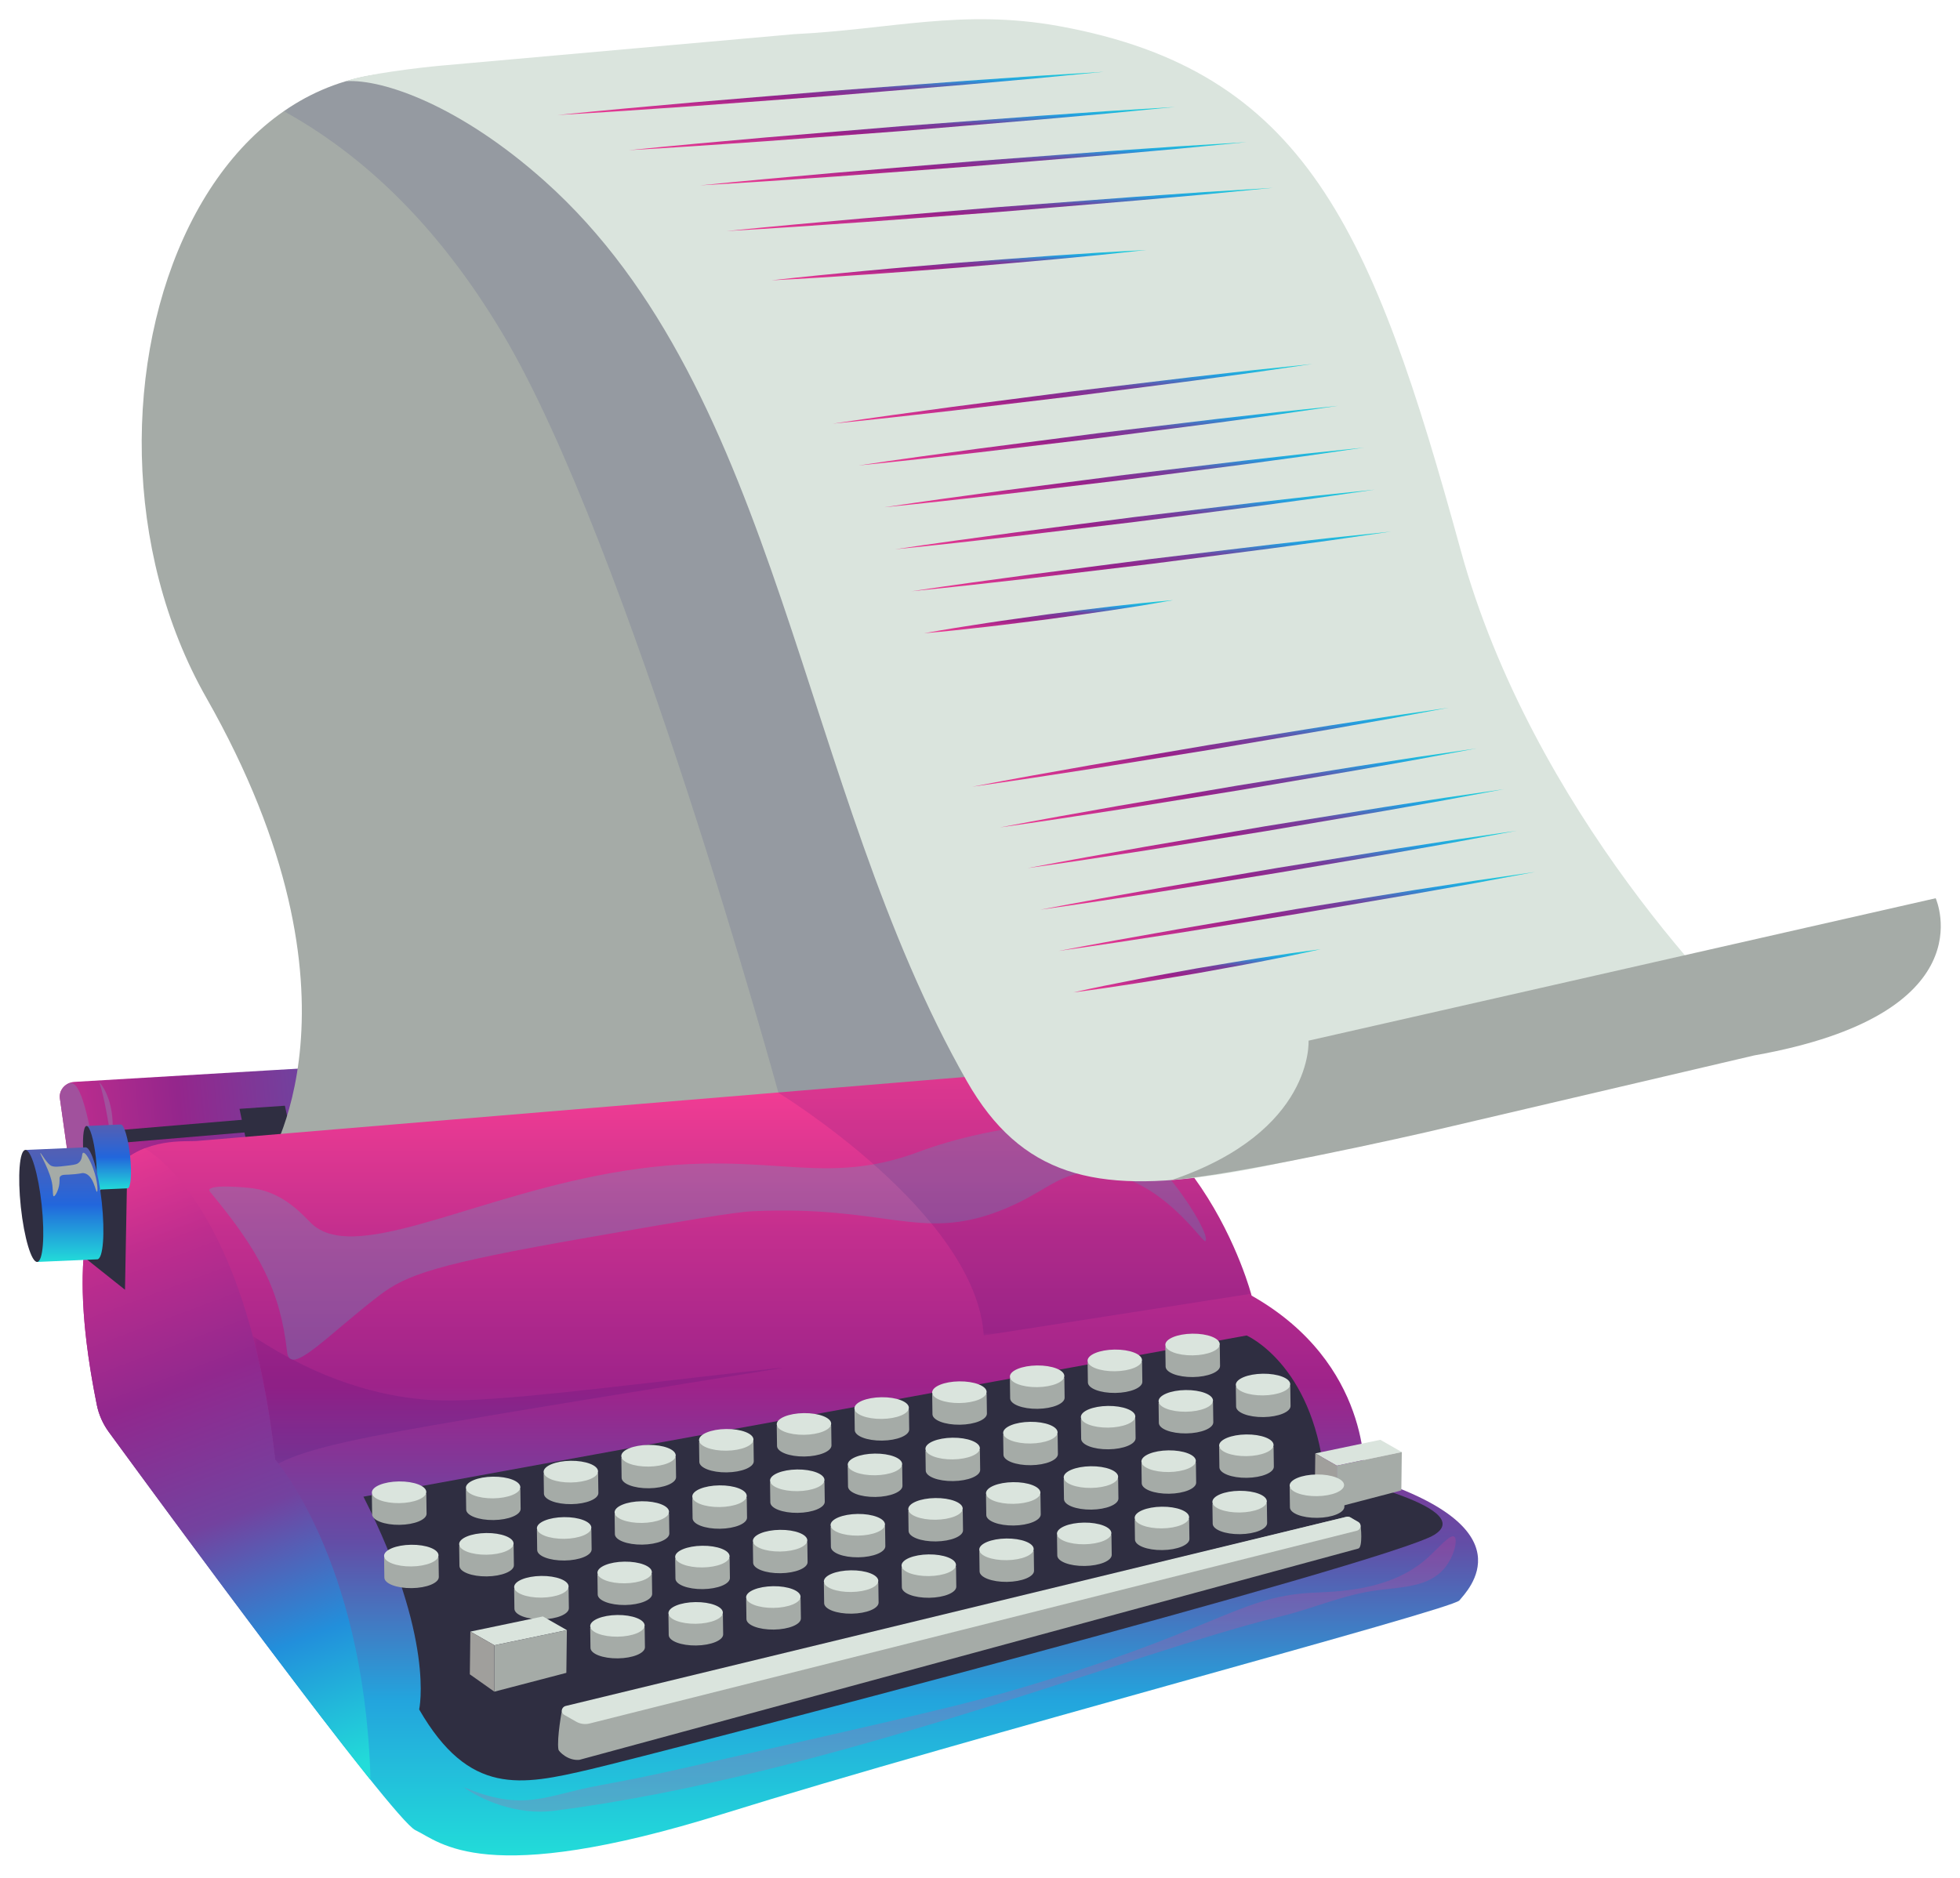 <svg width="408" height="391" viewBox="0 0 408 391" fill="none" xmlns="http://www.w3.org/2000/svg">
<g filter="url(#filter0_d_26_426)">
<path d="M295.25 214.037C295.25 214.037 302.53 200.441 297.523 194.063C292.515 187.687 288.866 182.54 288.866 182.54C288.866 182.54 269.13 199.53 295.25 214.037Z" fill="#675421"/>
<path d="M296.651 220.632C295.647 217.111 294.857 213.577 293.99 210.061C293.576 208.298 293.132 206.545 292.666 204.799C292.18 203.056 291.725 201.305 291.062 199.594C292.108 201.137 292.851 202.849 293.478 204.573C294.117 206.299 294.612 208.063 295.047 209.836C295.889 213.388 296.491 216.988 296.651 220.632Z" fill="#1F1F1F"/>
<path d="M298.34 195.392C292.316 192.133 288.568 188.638 286.395 185.161C287.744 183.502 288.861 182.54 288.861 182.54C288.861 182.54 292.509 187.686 297.517 194.062C297.842 194.477 298.113 194.923 298.34 195.392Z" fill="#1F1F1F"/>
<path d="M300.812 195.715C300.812 195.715 310.74 180.01 305.456 171.93C300.173 163.85 296.371 157.364 296.371 157.364C296.371 157.364 271.409 176.089 300.812 195.715Z" fill="#675421"/>
<path d="M323.353 188.307C323.353 188.307 305.898 196.439 304.571 206.406C303.244 216.374 301.855 224.13 301.855 224.13C301.855 224.13 332.336 221.739 323.353 188.307Z" fill="#675421"/>
<path d="M14.68 240.382L12.463 224.671C12.251 222.928 13.641 221.374 15.511 221.262L185.229 211.214L206.336 218.904L14.68 240.382Z" fill="url(#paint0_linear_26_426)"/>
<path d="M190.962 218.663L24.191 232.698" stroke="#2F2E41" stroke-width="2.667" stroke-miterlimit="10"/>
<path d="M14.396 221.533C13.127 222.06 12.296 223.303 12.463 224.674L14.535 239.366L20.281 238.676C18.434 229.28 16.96 220.797 14.396 221.533Z" fill="#A1519D"/>
<path d="M49.855 226.875L51.238 233.459L60.687 232.596L59.304 226.227L49.855 226.875Z" fill="#2F2E41"/>
<path d="M42.952 141.29C78.782 204.344 55.243 238.719 55.243 238.719L202.427 222.447C202.427 222.447 215.933 192.954 183.361 148.205C150.789 103.457 159.214 66.153 151.614 46.83C149.962 42.631 116.026 19.952 116.026 19.952C44.222 -19.133 7.999 79.778 42.952 141.29Z" fill="#A5ABA7"/>
<path d="M20.151 288.511C20.559 290.54 21.413 292.476 22.659 294.18C32.853 308.127 81.806 374.886 86.471 377.07C91.683 379.512 100.543 389.274 150.574 373.653C200.605 358.032 302.232 331.183 303.794 329.23C305.359 327.278 318.908 314.097 283.99 303.359C283.99 303.359 285.554 279.927 260.538 265.769C260.538 265.769 249.073 221.346 211.029 219.394C211.029 219.394 46.342 233.063 41.131 233.551C36.008 234.031 8.224 229.322 20.151 288.511Z" fill="url(#paint1_linear_26_426)"/>
<mask id="mask0_26_426" style="mask-type:luminance" maskUnits="userSpaceOnUse" x="52" y="274" width="111" height="27">
<path d="M52.613 274.175H162.957V300.743H52.613V274.175Z" fill="white"/>
</mask>
<g mask="url(#mask0_26_426)">
<g opacity="0.1">
<path d="M162.957 280.779C162.945 280.695 149.018 282.322 146.54 282.61C113.98 286.394 97.699 288.287 87.91 287.369C79.444 286.575 67.096 283.791 52.613 274.175C54.532 281.426 56.167 289.929 57.292 299.94C57.292 299.94 57.534 300.214 57.947 300.743C64.305 297.338 77.078 294.953 98.072 291.396C130.039 285.98 162.975 280.909 162.957 280.779Z" fill="#000467"/>
</g>
</g>
<path d="M75.656 307.627L259.495 274.066C259.495 274.066 273.045 279.925 275.651 302.868C275.651 302.868 307.963 309.702 298.582 315.561C289.202 321.419 136.612 361.178 122.951 364.377C108.359 367.793 97.675 369.99 87.252 351.929C87.252 351.929 90.639 337.161 75.656 307.627Z" fill="#2F2E41"/>
<path d="M96.984 306.158L97.042 310.308C97.059 311.555 99.61 312.535 102.74 312.496C105.87 312.459 108.393 311.417 108.376 310.171L108.318 306.021L96.984 306.158Z" fill="#A5ABA7"/>
<path d="M108.315 305.652C108.332 306.899 105.809 307.94 102.679 307.977C99.549 308.016 96.998 307.036 96.981 305.789C96.963 304.542 99.487 303.501 102.617 303.463C105.747 303.425 108.297 304.405 108.315 305.652Z" fill="#DAE4DD"/>
<path d="M113.168 302.847L113.226 306.996C113.242 308.243 115.793 309.224 118.924 309.185C122.054 309.147 124.577 308.106 124.56 306.859L124.502 302.71L113.168 302.847Z" fill="#A5ABA7"/>
<path d="M124.49 302.348C124.508 303.595 121.985 304.636 118.854 304.674C115.724 304.711 113.174 303.731 113.156 302.485C113.139 301.237 115.662 300.197 118.791 300.159C121.922 300.121 124.473 301.1 124.49 302.348Z" fill="#DAE4DD"/>
<path d="M129.34 299.54L129.396 303.689C129.414 304.936 131.965 305.916 135.095 305.877C138.226 305.84 140.748 304.798 140.731 303.551L140.674 299.402L129.34 299.54Z" fill="#A5ABA7"/>
<path d="M140.662 299.04C140.68 300.287 138.156 301.328 135.026 301.366C131.897 301.403 129.346 300.423 129.328 299.177C129.311 297.93 131.834 296.889 134.964 296.851C138.095 296.814 140.645 297.792 140.662 299.04Z" fill="#DAE4DD"/>
<path d="M145.516 296.233L145.573 300.381C145.591 301.629 148.141 302.609 151.271 302.57C154.401 302.532 156.925 301.492 156.907 300.244L156.85 296.095L145.516 296.233Z" fill="#A5ABA7"/>
<path d="M156.846 295.729C156.863 296.977 154.34 298.017 151.21 298.055C148.08 298.092 145.529 297.113 145.512 295.866C145.494 294.619 148.018 293.578 151.148 293.54C154.277 293.503 156.829 294.482 156.846 295.729Z" fill="#DAE4DD"/>
<path d="M161.691 292.928L161.749 297.077C161.765 298.324 164.317 299.304 167.447 299.265C170.577 299.227 173.1 298.186 173.083 296.939L173.026 292.79L161.691 292.928Z" fill="#A5ABA7"/>
<path d="M173.022 292.421C173.039 293.669 170.516 294.709 167.386 294.747C164.255 294.786 161.705 293.805 161.688 292.558C161.67 291.311 164.193 290.27 167.323 290.232C170.453 290.195 173.004 291.174 173.022 292.421Z" fill="#DAE4DD"/>
<path d="M177.871 289.616L177.929 293.766C177.946 295.013 180.496 295.993 183.627 295.954C186.757 295.917 189.28 294.875 189.263 293.629L189.205 289.479L177.871 289.616Z" fill="#A5ABA7"/>
<path d="M189.194 289.113C189.211 290.36 186.688 291.402 183.557 291.439C180.428 291.477 177.877 290.497 177.859 289.251C177.842 288.003 180.365 286.963 183.496 286.925C186.626 286.886 189.176 287.866 189.194 289.113Z" fill="#DAE4DD"/>
<path d="M194.047 286.308L194.104 290.458C194.121 291.705 196.672 292.685 199.802 292.646C202.933 292.609 205.456 291.567 205.439 290.32L205.381 286.171L194.047 286.308Z" fill="#A5ABA7"/>
<path d="M205.377 285.809C205.395 287.056 202.871 288.098 199.741 288.135C196.611 288.173 194.06 287.192 194.043 285.947C194.026 284.7 196.549 283.658 199.679 283.621C202.808 283.583 205.36 284.561 205.377 285.809Z" fill="#DAE4DD"/>
<path d="M210.223 283L210.28 287.149C210.298 288.397 212.849 289.376 215.979 289.337C219.108 289.3 221.632 288.259 221.614 287.011L221.557 282.863L210.223 283Z" fill="#A5ABA7"/>
<path d="M221.556 282.498C221.573 283.745 219.05 284.786 215.921 284.824C212.791 284.861 210.239 283.882 210.223 282.635C210.204 281.388 212.728 280.347 215.858 280.309C218.988 280.272 221.538 281.251 221.556 282.498Z" fill="#DAE4DD"/>
<path d="M226.402 279.691L226.46 283.841C226.476 285.087 229.028 286.068 232.158 286.029C235.288 285.991 237.811 284.95 237.794 283.702L237.736 279.554L226.402 279.691Z" fill="#A5ABA7"/>
<path d="M237.725 279.19C237.742 280.438 235.218 281.478 232.09 281.516C228.96 281.555 226.408 280.574 226.391 279.327C226.373 278.081 228.897 277.039 232.027 277.002C235.157 276.964 237.707 277.943 237.725 279.19Z" fill="#DAE4DD"/>
<path d="M242.578 276.386L242.636 280.535C242.652 281.782 245.203 282.762 248.334 282.724C251.464 282.686 253.987 281.644 253.97 280.398L253.912 276.248L242.578 276.386Z" fill="#A5ABA7"/>
<path d="M253.912 275.881C253.93 277.127 251.405 278.169 248.276 278.206C245.147 278.244 242.595 277.264 242.578 276.018C242.561 274.77 245.084 273.73 248.214 273.691C251.345 273.653 253.895 274.633 253.912 275.881Z" fill="#DAE4DD"/>
<path d="M95.582 317.892L95.64 322.04C95.657 323.288 98.207 324.268 101.338 324.229C104.468 324.191 106.991 323.15 106.974 321.903L106.916 317.755L95.582 317.892Z" fill="#A5ABA7"/>
<path d="M106.912 317.388C106.93 318.635 104.406 319.676 101.276 319.714C98.146 319.751 95.596 318.771 95.578 317.525C95.561 316.278 98.084 315.237 101.214 315.199C104.343 315.162 106.895 316.14 106.912 317.388Z" fill="#DAE4DD"/>
<path d="M111.766 314.584L111.823 318.732C111.839 319.98 114.391 320.96 117.521 320.921C120.651 320.883 123.175 319.843 123.157 318.595L123.1 314.446L111.766 314.584Z" fill="#A5ABA7"/>
<path d="M123.096 314.078C123.113 315.326 120.589 316.367 117.46 316.404C114.33 316.442 111.779 315.462 111.762 314.216C111.744 312.969 114.268 311.927 117.397 311.89C120.527 311.852 123.079 312.831 123.096 314.078Z" fill="#DAE4DD"/>
<path d="M127.938 311.275L127.995 315.425C128.012 316.671 130.563 317.652 133.693 317.613C136.823 317.576 139.347 316.534 139.329 315.287L139.272 311.138L127.938 311.275Z" fill="#A5ABA7"/>
<path d="M139.268 310.771C139.285 312.019 136.762 313.059 133.632 313.098C130.501 313.136 127.951 312.155 127.934 310.909C127.916 309.662 130.44 308.621 133.57 308.583C136.7 308.545 139.25 309.524 139.268 310.771Z" fill="#DAE4DD"/>
<path d="M144.113 307.968L144.171 312.117C144.187 313.364 146.739 314.344 149.869 314.306C152.999 314.268 155.522 313.226 155.505 311.98L155.447 307.83L144.113 307.968Z" fill="#A5ABA7"/>
<path d="M155.444 307.465C155.461 308.711 152.938 309.753 149.807 309.79C146.677 309.828 144.127 308.848 144.109 307.602C144.092 306.354 146.615 305.314 149.744 305.276C152.875 305.237 155.426 306.217 155.444 307.465Z" fill="#DAE4DD"/>
<path d="M160.293 304.661L160.351 308.809C160.367 310.057 162.918 311.037 166.049 310.998C169.179 310.96 171.701 309.919 171.685 308.672L171.627 304.523L160.293 304.661Z" fill="#A5ABA7"/>
<path d="M171.627 304.155C171.645 305.402 169.12 306.443 165.991 306.481C162.861 306.519 160.31 305.538 160.293 304.292C160.276 303.045 162.799 302.004 165.928 301.966C169.058 301.929 171.61 302.908 171.627 304.155Z" fill="#DAE4DD"/>
<path d="M176.469 301.351L176.526 305.5C176.544 306.748 179.094 307.728 182.224 307.688C185.354 307.651 187.878 306.61 187.86 305.362L187.803 301.214L176.469 301.351Z" fill="#A5ABA7"/>
<path d="M187.799 300.847C187.816 302.095 185.293 303.136 182.163 303.173C179.033 303.211 176.482 302.232 176.465 300.985C176.448 299.738 178.971 298.696 182.101 298.659C185.231 298.621 187.782 299.601 187.799 300.847Z" fill="#DAE4DD"/>
<path d="M192.645 298.045L192.702 302.194C192.718 303.441 195.27 304.421 198.4 304.383C201.53 304.344 204.054 303.304 204.036 302.057L203.979 297.907L192.645 298.045Z" fill="#A5ABA7"/>
<path d="M203.975 297.541C203.992 298.789 201.468 299.829 198.339 299.868C195.209 299.905 192.658 298.925 192.641 297.678C192.623 296.431 195.147 295.39 198.276 295.352C201.406 295.314 203.957 296.294 203.975 297.541Z" fill="#DAE4DD"/>
<path d="M208.824 294.737L208.882 298.886C208.898 300.133 211.451 301.114 214.581 301.075C217.71 301.037 220.233 299.996 220.216 298.749L220.158 294.6L208.824 294.737Z" fill="#A5ABA7"/>
<path d="M220.15 294.234C220.167 295.481 217.644 296.522 214.515 296.56C211.384 296.598 208.833 295.617 208.817 294.371C208.798 293.124 211.321 292.083 214.452 292.044C217.582 292.007 220.132 292.986 220.15 294.234Z" fill="#DAE4DD"/>
<path d="M225 291.428L225.058 295.577C225.074 296.825 227.625 297.804 230.756 297.765C233.886 297.728 236.409 296.686 236.392 295.44L236.334 291.29L225 291.428Z" fill="#A5ABA7"/>
<path d="M236.33 290.925C236.348 292.171 233.823 293.213 230.695 293.25C227.565 293.288 225.014 292.308 224.996 291.062C224.979 289.815 227.502 288.774 230.632 288.736C233.762 288.698 236.313 289.677 236.33 290.925Z" fill="#DAE4DD"/>
<path d="M241.172 288.121L241.229 292.269C241.246 293.517 243.797 294.497 246.927 294.458C250.058 294.42 252.581 293.38 252.564 292.132L252.506 287.984L241.172 288.121Z" fill="#A5ABA7"/>
<path d="M252.506 287.617C252.523 288.864 249.999 289.905 246.87 289.943C243.741 289.98 241.188 289.001 241.172 287.754C241.155 286.507 243.678 285.466 246.808 285.428C249.937 285.391 252.489 286.37 252.506 287.617Z" fill="#DAE4DD"/>
<path d="M257.254 284.72L257.311 288.87C257.329 290.117 259.88 291.097 263.011 291.058C266.14 291.02 268.663 289.979 268.646 288.733L268.588 284.583L257.254 284.72Z" fill="#A5ABA7"/>
<path d="M268.583 284.216C268.602 285.464 266.077 286.505 262.948 286.543C259.818 286.581 257.266 285.601 257.25 284.354C257.232 283.107 259.755 282.066 262.885 282.028C266.015 281.99 268.566 282.97 268.583 284.216Z" fill="#DAE4DD"/>
<path d="M124.363 323.85L124.421 327.999C124.438 329.247 126.99 330.226 130.12 330.187C133.25 330.149 135.772 329.107 135.755 327.86L135.697 323.711L124.363 323.85Z" fill="#A5ABA7"/>
<path d="M135.697 323.343C135.715 324.591 133.192 325.633 130.062 325.67C126.932 325.709 124.381 324.73 124.363 323.483C124.346 322.236 126.869 321.194 129.998 321.156C133.129 321.118 135.68 322.097 135.697 323.343Z" fill="#DAE4DD"/>
<path d="M107.027 326.828L107.085 330.977C107.102 332.225 109.654 333.204 112.784 333.165C115.914 333.127 118.436 332.085 118.419 330.838L118.361 326.689L107.027 326.828Z" fill="#A5ABA7"/>
<path d="M118.362 326.322C118.379 327.57 115.856 328.611 112.727 328.649C109.596 328.687 107.045 327.708 107.027 326.461C107.01 325.214 109.533 324.173 112.662 324.134C115.793 324.097 118.344 325.075 118.362 326.322Z" fill="#DAE4DD"/>
<path d="M140.547 320.542L140.604 324.69C140.622 325.938 143.173 326.917 146.304 326.878C149.434 326.84 151.957 325.799 151.94 324.552L151.881 320.402L140.547 320.542Z" fill="#A5ABA7"/>
<path d="M151.877 320.036C151.895 321.284 149.371 322.325 146.242 322.363C143.112 322.401 140.56 321.421 140.543 320.175C140.526 318.928 143.049 317.887 146.178 317.848C149.308 317.811 151.86 318.789 151.877 320.036Z" fill="#DAE4DD"/>
<path d="M156.719 317.232L156.776 321.381C156.794 322.628 159.345 323.608 162.475 323.568C165.606 323.531 168.128 322.489 168.11 321.241L168.053 317.093L156.719 317.232Z" fill="#A5ABA7"/>
<path d="M168.053 316.723C168.07 317.971 165.547 319.012 162.418 319.05C159.288 319.088 156.736 318.108 156.719 316.862C156.701 315.615 159.225 314.574 162.354 314.535C165.484 314.497 168.036 315.476 168.053 316.723Z" fill="#DAE4DD"/>
<path d="M172.902 313.918L172.961 318.068C172.977 319.314 175.529 320.295 178.659 320.255C181.789 320.218 184.312 319.176 184.295 317.928L184.236 313.78L172.902 313.918Z" fill="#A5ABA7"/>
<path d="M184.225 313.413C184.242 314.66 181.719 315.701 178.59 315.74C175.46 315.779 172.908 314.798 172.891 313.553C172.873 312.305 175.397 311.263 178.526 311.226C181.656 311.187 184.207 312.166 184.225 313.413Z" fill="#DAE4DD"/>
<path d="M189.074 310.611L189.132 314.76C189.149 316.007 191.701 316.987 194.831 316.948C197.961 316.909 200.483 315.868 200.466 314.621L200.408 310.471L189.074 310.611Z" fill="#A5ABA7"/>
<path d="M200.401 310.104C200.418 311.351 197.895 312.392 194.764 312.431C191.635 312.468 189.084 311.489 189.066 310.243C189.049 308.995 191.572 307.954 194.702 307.916C197.832 307.877 200.383 308.856 200.401 310.104Z" fill="#DAE4DD"/>
<path d="M205.25 307.297L205.309 311.447C205.326 312.693 207.878 313.673 211.007 313.634C214.137 313.596 216.66 312.554 216.643 311.307L216.584 307.158L205.25 307.297Z" fill="#A5ABA7"/>
<path d="M216.58 306.796C216.599 308.043 214.074 309.084 210.945 309.123C207.815 309.161 205.264 308.181 205.246 306.934C205.229 305.688 207.752 304.646 210.882 304.608C214.011 304.57 216.563 305.548 216.58 306.796Z" fill="#DAE4DD"/>
<path d="M221.422 303.988L221.481 308.137C221.498 309.384 224.049 310.363 227.18 310.325C230.31 310.286 232.832 309.245 232.815 307.998L232.756 303.848L221.422 303.988Z" fill="#A5ABA7"/>
<path d="M232.755 303.484C232.773 304.73 230.249 305.772 227.12 305.809C223.99 305.848 221.438 304.869 221.422 303.622C221.404 302.375 223.927 301.334 227.057 301.295C230.187 301.257 232.738 302.236 232.755 303.484Z" fill="#DAE4DD"/>
<path d="M237.605 300.678L237.663 304.826C237.68 306.074 240.232 307.054 243.362 307.015C246.492 306.976 249.014 305.935 248.997 304.688L248.94 300.539L237.605 300.678Z" fill="#A5ABA7"/>
<path d="M248.932 300.173C248.949 301.421 246.425 302.462 243.297 302.5C240.167 302.539 237.614 301.559 237.598 300.312C237.58 299.065 240.103 298.024 243.233 297.985C246.363 297.948 248.913 298.926 248.932 300.173Z" fill="#DAE4DD"/>
<path d="M253.777 297.366L253.836 301.514C253.852 302.762 256.404 303.742 259.534 303.702C262.664 303.664 265.187 302.623 265.169 301.375L265.111 297.227L253.777 297.366Z" fill="#A5ABA7"/>
<path d="M265.112 296.862C265.129 298.11 262.606 299.151 259.477 299.189C256.346 299.227 253.795 298.247 253.777 297.001C253.76 295.754 256.283 294.713 259.412 294.674C262.543 294.636 265.094 295.615 265.112 296.862Z" fill="#DAE4DD"/>
<path d="M282.756 318.429L120.61 362.425C118.2 362.669 116.306 360.659 116.246 360.289C115.861 357.962 117.027 351.807 117.027 351.807L280.256 311.826C280.543 311.756 280.846 311.797 281.099 311.941L283.114 313.274C283.342 313.731 283.688 318.195 282.756 318.429Z" fill="#A5ABA7"/>
<path d="M282.415 314.725L122.738 354.856C121.793 355.093 120.783 354.959 119.947 354.481L117.48 353.075C116.652 352.602 116.837 351.43 117.776 351.202L280.252 311.828C280.537 311.759 280.841 311.801 281.093 311.944L282.698 312.853C283.525 313.321 283.348 314.491 282.415 314.725Z" fill="#DAE4DD"/>
<path d="M118.004 335.415L102.912 338.567L97.918 335.72L113.01 332.567L118.004 335.415Z" fill="#DAE4DD"/>
<path d="M102.91 338.566V348.227L117.893 344.312L118.002 335.413L102.91 338.566Z" fill="#A5ABA7"/>
<path d="M102.904 338.566V348.227L97.801 344.617L97.909 335.718L102.904 338.566Z" fill="#A09F9C"/>
<path d="M291.809 298.342L278.276 301.169L273.797 298.616L287.331 295.788L291.809 298.342Z" fill="#DAE4DD"/>
<path d="M278.27 301.17V309.833L291.706 306.322L291.803 298.342L278.27 301.17Z" fill="#A5ABA7"/>
<path d="M278.276 301.17V309.833L273.699 306.595L273.797 298.615L278.276 301.17Z" fill="#A09F9C"/>
<path d="M139.145 332.277L139.202 336.426C139.219 337.673 141.771 338.653 144.901 338.614C148.031 338.576 150.554 337.535 150.536 336.287L150.479 332.138L139.145 332.277Z" fill="#A5ABA7"/>
<path d="M150.475 331.768C150.492 333.016 147.969 334.056 144.84 334.095C141.71 334.134 139.158 333.153 139.141 331.908C139.123 330.66 141.647 329.618 144.776 329.581C147.906 329.542 150.457 330.521 150.475 331.768Z" fill="#DAE4DD"/>
<path d="M122.859 334.959L122.917 339.107C122.934 340.355 125.486 341.334 128.616 341.296C131.746 341.257 134.268 340.216 134.251 338.969L134.193 334.819L122.859 334.959Z" fill="#A5ABA7"/>
<path d="M134.194 334.454C134.211 335.702 131.688 336.743 128.559 336.781C125.428 336.819 122.877 335.84 122.859 334.593C122.842 333.346 125.365 332.305 128.494 332.266C131.625 332.229 134.176 333.207 134.194 334.454Z" fill="#DAE4DD"/>
<path d="M155.324 328.966L155.382 333.115C155.399 334.362 157.951 335.342 161.081 335.303C164.211 335.264 166.734 334.224 166.717 332.976L166.658 328.827L155.324 328.966Z" fill="#A5ABA7"/>
<path d="M166.647 328.459C166.664 329.706 164.141 330.747 161.012 330.786C157.881 330.823 155.33 329.844 155.313 328.598C155.295 327.35 157.818 326.309 160.948 326.271C164.078 326.232 166.629 327.212 166.647 328.459Z" fill="#DAE4DD"/>
<path d="M171.5 325.654L171.558 329.803C171.575 331.05 174.126 332.031 177.257 331.991C180.387 331.952 182.909 330.911 182.892 329.664L182.834 325.515L171.5 325.654Z" fill="#A5ABA7"/>
<path d="M182.83 325.151C182.848 326.398 180.324 327.439 177.194 327.478C174.065 327.516 171.514 326.536 171.496 325.29C171.478 324.043 174.002 323.001 177.131 322.963C180.261 322.925 182.813 323.903 182.83 325.151Z" fill="#DAE4DD"/>
<path d="M187.672 322.343L187.731 326.492C187.748 327.739 190.298 328.718 193.429 328.68C196.559 328.641 199.082 327.599 199.065 326.353L199.006 322.203L187.672 322.343Z" fill="#A5ABA7"/>
<path d="M199.002 321.838C199.02 323.084 196.496 324.126 193.367 324.164C190.237 324.202 187.685 323.223 187.668 321.976C187.651 320.729 190.174 319.688 193.303 319.649C196.433 319.611 198.985 320.59 199.002 321.838Z" fill="#DAE4DD"/>
<path d="M203.855 319.034L203.913 323.182C203.93 324.43 206.482 325.409 209.612 325.37C212.742 325.332 215.266 324.29 215.247 323.044L215.19 318.894L203.855 319.034Z" fill="#A5ABA7"/>
<path d="M215.178 318.527C215.195 319.774 212.672 320.816 209.543 320.853C206.413 320.892 203.861 319.913 203.844 318.666C203.826 317.419 206.349 316.378 209.479 316.339C212.609 316.301 215.159 317.28 215.178 318.527Z" fill="#DAE4DD"/>
<path d="M220.027 315.721L220.086 319.869C220.102 321.117 222.655 322.097 225.784 322.057C228.914 322.019 231.437 320.978 231.42 319.731L231.361 315.582L220.027 315.721Z" fill="#A5ABA7"/>
<path d="M231.349 315.215C231.367 316.463 228.843 317.504 225.714 317.542C222.584 317.581 220.032 316.6 220.016 315.354C219.997 314.107 222.521 313.066 225.651 313.027C228.78 312.99 231.331 313.968 231.349 315.215Z" fill="#DAE4DD"/>
<path d="M236.203 312.412L236.261 316.562C236.278 317.81 238.83 318.789 241.96 318.749C245.09 318.712 247.612 317.67 247.595 316.422L247.536 312.274L236.203 312.412Z" fill="#A5ABA7"/>
<path d="M247.532 311.905C247.551 313.153 245.026 314.195 241.897 314.232C238.767 314.271 236.216 313.291 236.199 312.045C236.181 310.798 238.704 309.756 241.834 309.718C244.965 309.679 247.515 310.659 247.532 311.905Z" fill="#DAE4DD"/>
<path d="M252.379 309.101L252.436 313.25C252.454 314.497 255.005 315.477 258.136 315.438C261.266 315.399 263.789 314.359 263.771 313.111L263.713 308.963L252.379 309.101Z" fill="#A5ABA7"/>
<path d="M263.709 308.596C263.727 309.843 261.203 310.884 258.074 310.923C254.944 310.961 252.391 309.981 252.375 308.735C252.358 307.487 254.88 306.446 258.01 306.408C261.14 306.37 263.691 307.349 263.709 308.596Z" fill="#DAE4DD"/>
<path d="M268.457 305.7L268.515 309.849C268.532 311.096 271.083 312.077 274.214 312.037C277.344 311.998 279.866 310.957 279.849 309.71L279.791 305.562L268.457 305.7Z" fill="#A5ABA7"/>
<path d="M279.787 305.195C279.805 306.442 277.28 307.483 274.152 307.522C271.022 307.56 268.47 306.58 268.453 305.334C268.436 304.086 270.958 303.045 274.088 303.007C277.218 302.969 279.769 303.948 279.787 305.195Z" fill="#DAE4DD"/>
<path d="M57.286 299.942C51.837 251.451 34.519 237.802 30.153 235.091C21.462 238.518 12.382 249.957 20.15 288.513C20.559 290.542 21.413 292.477 22.659 294.181C30.487 304.891 61.173 346.746 77.105 366.584C77.109 366.19 77.105 365.784 77.09 365.355C75.527 320.445 57.286 299.942 57.286 299.942Z" fill="url(#paint2_linear_26_426)"/>
<path d="M26.526 237.054C22.147 240.185 18.314 246.185 17.41 257.692L26.02 264.547L26.526 237.054Z" fill="#2F2E41"/>
<path d="M20.672 221.349C21.404 222.117 21.887 223.059 22.282 224.005C22.683 224.958 22.939 225.95 23.142 226.948C23.333 227.949 23.432 228.961 23.455 229.973C23.473 230.987 23.408 232 23.212 233.003C22.955 232.009 22.786 231.025 22.611 230.046C22.419 229.07 22.278 228.092 22.075 227.128C21.899 226.158 21.697 225.195 21.474 224.234C21.24 223.275 21.005 222.316 20.672 221.349Z" fill="#A1519D"/>
<path d="M27.077 236.664C26.684 232.995 25.811 230.071 25.127 230.135L17.996 230.448L19.419 243.741L26.552 243.426C27.235 243.363 27.47 240.335 27.077 236.664Z" fill="url(#paint3_linear_26_426)"/>
<path d="M19.944 236.978C20.337 240.647 20.102 243.676 19.418 243.74C18.735 243.804 17.862 240.881 17.468 237.211C17.075 233.539 17.31 230.513 17.994 230.447C18.678 230.383 19.551 233.307 19.944 236.978Z" fill="#2F2E41"/>
<path d="M43.738 244.168C54.161 256.737 58.33 264.792 59.764 277.485C60.365 282.816 68.211 273.941 78.916 265.768C84.578 261.446 90.401 259.242 122.303 253.686C142.647 250.144 152.82 248.374 156.699 248.196C184.294 246.931 191.45 254.464 207.903 248.196C217.947 244.368 220.548 239.553 228.619 240.141C241.692 241.093 250.335 254.857 250.898 254.42C252.652 253.061 237.78 229.569 223.147 225.129C221.705 224.693 227.854 229.482 220.411 229.89C204.643 230.755 192.784 235.259 191.486 235.747C169.175 244.133 158.729 233.863 123.866 240.873C96.049 246.467 73.446 258.886 64.845 250.757C63.268 249.27 59.289 244.373 52.728 243.435C51.18 243.215 42.265 242.391 43.738 244.168Z" fill="#22DCD9" fill-opacity="0.2"/>
<path d="M96.504 368.098C100.087 370.721 107.59 374.017 115.266 373.04C172.375 365.779 236.624 339.79 266.271 332.646C273.186 330.979 279.779 327.979 286.857 327.093C292.136 326.431 297.335 326.359 300.537 322.698C302.778 320.138 303.536 316.398 302.687 315.925C301.801 315.432 299.236 318.535 297.02 320.502C289.201 327.446 277.723 327.388 272.981 327.642C257.433 328.475 252.728 335.972 208.879 348.51C198.431 351.498 179.568 355.749 141.845 364.254C138.579 364.99 132.718 366.304 124.842 367.732C113.411 369.804 109.207 373.407 96.504 368.098Z" fill="#F73E94" fill-opacity="0.2"/>
<path d="M21.19 246.344C20.5 239.907 18.969 234.779 17.77 234.891L5.262 235.44L7.759 258.755L20.267 258.206C21.465 258.094 21.879 252.783 21.19 246.344Z" fill="url(#paint4_linear_26_426)"/>
<path d="M8.677 246.892C9.366 253.33 8.952 258.641 7.754 258.753C6.554 258.866 5.023 253.738 4.334 247.3C3.644 240.862 4.058 235.552 5.256 235.438C6.456 235.326 7.987 240.454 8.677 246.892Z" fill="#2F2E41"/>
<path d="M8.406 236.066C8.175 236.125 10.551 239.924 10.898 242.781C11.063 244.141 10.951 245.06 11.191 245.081C11.481 245.109 12.208 243.815 12.364 242.421C12.468 241.489 12.247 241.151 12.657 240.838C13.102 240.497 13.66 240.669 15.589 240.479C17.063 240.332 17.051 240.201 17.445 240.263C19.497 240.585 19.878 244.181 20.181 244.146C20.413 244.12 20.369 241.995 19.4 239.328C18.736 237.502 17.832 235.955 17.348 236.02C16.892 236.082 17.377 237.49 16.175 238.249C15.782 238.497 15.066 238.582 13.634 238.753C12.11 238.934 11.335 239.019 10.703 238.753C9.821 238.379 8.536 236.033 8.406 236.066Z" fill="#A5ABA7"/>
<mask id="mask1_26_426" style="mask-type:luminance" maskUnits="userSpaceOnUse" x="59" y="11" width="202" height="264">
<path d="M59.105 11.076H260.433V274.066H59.105V11.076Z" fill="white"/>
</mask>
<g mask="url(#mask1_26_426)">
<g opacity="0.1">
<path d="M59.105 19.156C74.487 27.683 90.493 41.716 104.714 65.622C130.725 109.342 162.042 223.542 162.042 223.542C162.042 223.542 203.214 248.681 204.777 274.066L260.434 265.378C260.398 265.251 260.352 265.088 260.296 264.902C260.289 264.879 260.282 264.856 260.275 264.833C260.22 264.652 260.159 264.444 260.086 264.213C260.075 264.177 260.062 264.136 260.05 264.098C259.977 263.862 259.895 263.607 259.804 263.328C259.789 263.287 259.774 263.241 259.761 263.198C259.665 262.908 259.561 262.599 259.447 262.268C259.432 262.227 259.417 262.183 259.403 262.143C259.292 261.824 259.174 261.489 259.046 261.139C259.026 261.083 259.007 261.029 258.986 260.971C258.855 260.612 258.711 260.231 258.56 259.839C258.532 259.763 258.504 259.69 258.475 259.612C258.324 259.223 258.163 258.816 257.996 258.4C257.956 258.3 257.915 258.202 257.873 258.1C257.705 257.686 257.525 257.257 257.338 256.819C257.29 256.706 257.242 256.594 257.192 256.479C257.003 256.041 256.804 255.589 256.596 255.13C256.54 255.006 256.482 254.88 256.425 254.754C256.213 254.291 255.991 253.819 255.761 253.34C255.699 253.213 255.637 253.085 255.575 252.957C255.337 252.466 255.09 251.969 254.833 251.465C254.77 251.343 254.705 251.219 254.642 251.095C254.374 250.577 254.098 250.054 253.81 249.526C253.748 249.414 253.685 249.301 253.623 249.189C253.323 248.639 253.012 248.088 252.688 247.529C252.638 247.444 252.585 247.357 252.536 247.272C252.217 246.73 251.889 246.183 251.549 245.635C251.494 245.546 251.441 245.46 251.386 245.371C251.034 244.808 250.668 244.241 250.291 243.675C250.224 243.574 250.161 243.473 250.093 243.374C249.715 242.808 249.321 242.243 248.919 241.678C248.835 241.561 248.753 241.443 248.668 241.325C248.269 240.771 247.854 240.218 247.43 239.666C247.335 239.542 247.239 239.418 247.143 239.294C246.716 238.745 246.276 238.2 245.825 237.658C245.722 237.536 245.62 237.413 245.517 237.292C245.059 236.749 244.588 236.211 244.105 235.676C244 235.562 243.894 235.447 243.79 235.332C243.295 234.794 242.789 234.262 242.268 233.738C242.167 233.636 242.065 233.536 241.963 233.435C241.426 232.902 240.877 232.374 240.312 231.858C240.223 231.775 240.131 231.695 240.041 231.614C239.453 231.083 238.854 230.559 238.235 230.049C238.172 229.997 238.106 229.947 238.043 229.895C237.412 229.379 236.765 228.873 236.103 228.383C236.064 228.356 236.028 228.327 235.99 228.299C235.313 227.801 234.617 227.322 233.907 226.855C233.834 226.806 233.76 226.754 233.685 226.705C232.991 226.254 232.279 225.822 231.553 225.403C231.451 225.344 231.352 225.284 231.248 225.225C230.533 224.821 229.8 224.434 229.053 224.062C228.932 224.002 228.812 223.94 228.688 223.881C227.944 223.519 227.184 223.176 226.408 222.852C226.276 222.796 226.143 222.742 226.011 222.687C225.229 222.368 224.433 222.07 223.619 221.791C223.484 221.745 223.348 221.7 223.213 221.656C222.389 221.382 221.547 221.129 220.688 220.899C220.56 220.865 220.431 220.834 220.303 220.799C219.422 220.573 218.529 220.369 217.615 220.192C217.506 220.17 217.395 220.152 217.286 220.132C216.341 219.956 215.38 219.804 214.396 219.685C214.326 219.675 214.253 219.669 214.182 219.661C213.151 219.541 212.103 219.447 211.032 219.393C211.032 219.393 208.194 219.628 203.286 220.035C205.66 212.157 210.497 185.474 183.366 148.202C150.793 103.454 159.219 66.15 151.619 46.827C149.967 42.628 116.032 19.949 116.032 19.949C110.792 17.097 98.959 13.954 84.692 11.077C75.029 11.122 66.452 14.068 59.105 19.156Z" fill="#000467"/>
</g>
</g>
<path d="M77.406 307.154L77.464 311.303C77.48 312.55 80.032 313.53 83.162 313.492C86.292 313.454 88.814 312.413 88.798 311.166L88.74 307.016L77.406 307.154Z" fill="#A5ABA7"/>
<path d="M88.74 306.646C88.758 307.894 86.234 308.934 83.104 308.973C79.974 309.01 77.424 308.03 77.406 306.784C77.389 305.536 79.912 304.496 83.041 304.457C86.172 304.419 88.723 305.399 88.74 306.646Z" fill="#DAE4DD"/>
<path d="M79.953 320.333L80.011 324.483C80.027 325.73 82.579 326.71 85.709 326.671C88.839 326.634 91.362 325.592 91.345 324.345L91.287 320.196L79.953 320.333Z" fill="#A5ABA7"/>
<path d="M91.283 319.83C91.301 321.077 88.776 322.119 85.647 322.156C82.517 322.194 79.967 321.213 79.949 319.968C79.932 318.72 82.455 317.679 85.584 317.641C88.715 317.603 91.266 318.582 91.283 319.83Z" fill="#DAE4DD"/>
<path d="M304.055 110.532C285.684 43.532 271.621 10.705 220.409 1.428C200.273 -2.22 185.231 2.16 165.337 3.111L91.813 9.666C87.845 10.009 75.744 11.444 72.074 12.9C79.794 12.442 95.805 18.031 113.311 33.647C162.56 77.581 166.421 159.991 201.256 221.101C223.796 260.643 263.404 235.746 368.939 213.78C360.4 206.793 318.928 164.778 304.055 110.532Z" fill="#DAE4DD"/>
<path d="M402.943 183.026L272.393 212.682C272.393 212.682 273.566 231.598 243.973 241.677C256.954 240.69 293.054 232.711 300.927 230.804L365.145 215.759C413.497 207.19 403.128 183.525 402.943 183.026Z" fill="#A5ABA7"/>
<path d="M116.031 19.949C125.492 18.99 134.963 18.142 144.437 17.311L172.866 14.943L201.317 12.809L215.55 11.824L229.791 10.948L215.594 12.322L201.387 13.588L172.957 15.954L144.507 18.086C135.019 18.756 125.53 19.408 116.031 19.949Z" fill="url(#paint5_linear_26_426)"/>
<path d="M130.879 27.27C140.34 26.311 149.811 25.463 159.284 24.632L187.713 22.264L216.164 20.13L230.397 19.146L244.64 18.269L230.442 19.643L216.235 20.909L187.805 23.276L159.354 25.408C149.866 26.078 140.378 26.73 130.879 27.27Z" fill="url(#paint6_linear_26_426)"/>
<path d="M145.734 34.596C155.196 33.637 164.667 32.788 174.14 31.958L202.569 29.589L231.02 27.455L245.252 26.471L259.495 25.594L245.297 26.968L231.089 28.234L202.66 30.601L174.209 32.734C164.722 33.403 155.234 34.055 145.734 34.596Z" fill="url(#paint7_linear_26_426)"/>
<path d="M151.203 44.113C160.664 43.154 170.135 42.306 179.608 41.475L208.038 39.106L236.489 36.972L250.722 35.988L264.964 35.111L250.767 36.485L236.559 37.751L208.129 40.118L179.679 42.251C170.191 42.92 160.702 43.572 151.203 44.113Z" fill="url(#paint8_linear_26_426)"/>
<path d="M160.59 54.367C167.076 53.632 173.572 53.007 180.069 52.4C186.567 51.79 193.072 51.271 199.574 50.703C206.083 50.215 212.587 49.686 219.101 49.239L228.871 48.591C232.132 48.412 235.388 48.199 238.651 48.05C235.409 48.429 232.161 48.741 228.917 49.089L219.171 50.019C212.674 50.626 206.168 51.148 199.667 51.715C193.158 52.199 186.654 52.733 180.141 53.176C173.629 53.621 167.114 54.05 160.59 54.367Z" fill="url(#paint9_linear_26_426)"/>
<path d="M173.324 84.215C181.617 82.971 189.926 81.838 198.237 80.721L223.187 77.497L248.171 74.506L260.675 73.094L273.192 71.787L260.745 73.588L248.281 75.282L223.33 78.504L198.346 81.494C190.012 82.449 181.676 83.387 173.324 84.215Z" fill="url(#paint10_linear_26_426)"/>
<path d="M178.691 92.919C186.984 91.675 195.292 90.542 203.604 89.426L228.554 86.202L253.537 83.211L266.042 81.798L278.561 80.491L266.111 82.293L253.648 83.986L228.697 87.209L203.714 90.199C195.379 91.154 187.043 92.091 178.691 92.919Z" fill="url(#paint11_linear_26_426)"/>
<path d="M184.066 101.62C192.359 100.376 200.669 99.243 208.979 98.127L233.929 94.903L258.913 91.912L271.417 90.498L283.936 89.192L271.486 90.993L259.023 92.687L234.072 95.91L209.087 98.899C200.754 99.854 192.418 100.792 184.066 101.62Z" fill="url(#paint12_linear_26_426)"/>
<path d="M186.313 110.373C194.605 109.129 202.915 107.996 211.225 106.879L236.175 103.655L261.16 100.664L273.663 99.252L286.181 97.945L273.734 99.746L261.269 101.439L236.319 104.662L211.335 107.652C203 108.607 194.664 109.545 186.313 110.373Z" fill="url(#paint13_linear_26_426)"/>
<path d="M189.723 119.108C198.016 117.864 206.325 116.731 214.635 115.615L239.586 112.391L264.569 109.4L277.073 107.987L289.592 106.681L277.143 108.481L264.679 110.176L239.728 113.398L214.744 116.388C206.411 117.343 198.074 118.28 189.723 119.108Z" fill="url(#paint14_linear_26_426)"/>
<path d="M192.359 127.853C196.651 127.07 200.961 126.398 205.272 125.742C209.584 125.084 213.908 124.516 218.226 123.899C222.555 123.364 226.879 122.784 231.215 122.29L237.722 121.567C239.897 121.364 242.066 121.125 244.245 120.952C242.1 121.353 239.947 121.69 237.797 122.061L231.332 123.064C227.02 123.72 222.696 124.29 218.378 124.906C214.048 125.438 209.726 126.021 205.388 126.514C201.053 127.008 196.714 127.486 192.359 127.853Z" fill="url(#paint15_linear_26_426)"/>
<path d="M202.359 159.807C210.587 158.229 218.836 156.762 227.088 155.31L251.866 151.082L276.688 147.084L289.116 145.167L301.563 143.357L289.209 145.658L276.835 147.855L252.056 152.081L227.233 156.077C218.951 157.369 210.665 158.642 202.359 159.807Z" fill="url(#paint16_linear_26_426)"/>
<path d="M208.137 168.284C216.365 166.707 224.613 165.239 232.865 163.789L257.645 159.559L282.467 155.561L294.893 153.645L307.34 151.834L294.986 154.136L282.612 156.332L257.832 160.559L233.01 164.555C224.728 165.846 216.442 167.12 208.137 168.284Z" fill="url(#paint17_linear_26_426)"/>
<path d="M213.895 176.76C222.122 175.183 230.372 173.715 238.622 172.264L263.402 168.035L288.225 164.038L300.651 162.12L313.098 160.31L300.744 162.612L288.37 164.808L263.59 169.035L238.768 173.031C230.486 174.322 222.2 175.596 213.895 176.76Z" fill="url(#paint18_linear_26_426)"/>
<path d="M216.543 185.415C224.771 183.838 233.019 182.37 241.271 180.919L266.051 176.69L290.873 172.692L303.3 170.775L315.747 168.965L303.392 171.267L291.019 173.463L266.239 177.69L241.416 181.686C233.133 182.977 224.848 184.251 216.543 185.415Z" fill="url(#paint19_linear_26_426)"/>
<path d="M220.359 194.001C228.587 192.423 236.837 190.956 245.087 189.505L269.867 185.276L294.69 181.278L307.116 179.361L319.563 177.551L307.209 179.852L294.835 182.048L270.055 186.276L245.233 190.272C236.951 191.563 228.665 192.835 220.359 194.001Z" fill="url(#paint20_linear_26_426)"/>
<path d="M223.391 202.636C227.642 201.681 231.917 200.835 236.194 200.005C240.471 199.174 244.766 198.432 249.051 197.642C253.352 196.932 257.645 196.177 261.954 195.508L268.422 194.524C270.585 194.232 272.74 193.906 274.909 193.645C272.786 194.133 270.649 194.557 268.519 195.014L262.106 196.277C257.829 197.107 253.535 197.851 249.249 198.639C244.947 199.347 240.656 200.104 236.347 200.771C232.038 201.44 227.725 202.093 223.391 202.636Z" fill="url(#paint21_linear_26_426)"/>
</g>
<defs>
<filter id="filter0_d_26_426" x="0" y="0" width="407.999" height="390.326" filterUnits="userSpaceOnUse" color-interpolation-filters="sRGB">
<feFlood flood-opacity="0" result="BackgroundImageFix"/>
<feColorMatrix in="SourceAlpha" type="matrix" values="0 0 0 0 0 0 0 0 0 0 0 0 0 0 0 0 0 0 127 0" result="hardAlpha"/>
<feOffset dy="4"/>
<feGaussianBlur stdDeviation="2"/>
<feComposite in2="hardAlpha" operator="out"/>
<feColorMatrix type="matrix" values="0 0 0 0 0 0 0 0 0 0 0 0 0 0 0 0 0 0 0.25 0"/>
<feBlend mode="normal" in2="BackgroundImageFix" result="effect1_dropShadow_26_426"/>
<feBlend mode="normal" in="SourceGraphic" in2="effect1_dropShadow_26_426" result="shape"/>
</filter>
<linearGradient id="paint0_linear_26_426" x1="-11.429" y1="222.664" x2="132.419" y2="209.257" gradientUnits="userSpaceOnUse">
<stop stop-color="#F73E94"/>
<stop offset="0.167" stop-color="#BF2D8E"/>
<stop offset="0.333" stop-color="#94268C"/>
<stop offset="0.5" stop-color="#73409D"/>
<stop offset="0.667" stop-color="#5262B5"/>
<stop offset="0.833" stop-color="#47C1CD"/>
<stop offset="1" stop-color="#22DCD9"/>
</linearGradient>
<linearGradient id="paint1_linear_26_426" x1="162.441" y1="382.326" x2="162.441" y2="219.394" gradientUnits="userSpaceOnUse">
<stop stop-color="#22DCD9"/>
<stop offset="0.2" stop-color="#23A4DD"/>
<stop offset="0.4" stop-color="#634DA6"/>
<stop offset="0.6" stop-color="#9E238A"/>
<stop offset="0.8" stop-color="#C42F8E"/>
<stop offset="1" stop-color="#F73E94"/>
</linearGradient>
<linearGradient id="paint2_linear_26_426" x1="74" y1="363.904" x2="23.123" y2="228.592" gradientUnits="userSpaceOnUse">
<stop stop-color="#22DCD9"/>
<stop offset="0.2" stop-color="#228FDB"/>
<stop offset="0.4" stop-color="#73429F"/>
<stop offset="0.6" stop-color="#91288E"/>
<stop offset="0.8" stop-color="#BE2D8E"/>
<stop offset="1" stop-color="#F73E94"/>
</linearGradient>
<linearGradient id="paint3_linear_26_426" x1="22.632" y1="243.741" x2="22.632" y2="230.134" gradientUnits="userSpaceOnUse">
<stop stop-color="#22DCD9"/>
<stop offset="0.5" stop-color="#2266DC"/>
<stop offset="1" stop-color="#555FB2"/>
</linearGradient>
<linearGradient id="paint4_linear_26_426" x1="13.393" y1="258.755" x2="13.393" y2="234.889" gradientUnits="userSpaceOnUse">
<stop stop-color="#22DCD9"/>
<stop offset="0.5" stop-color="#2266DC"/>
<stop offset="1" stop-color="#555FB2"/>
</linearGradient>
<linearGradient id="paint5_linear_26_426" x1="172.911" y1="19.949" x2="172.911" y2="10.948" gradientUnits="userSpaceOnUse">
<stop stop-color="#F73E94"/>
<stop offset="0.2" stop-color="#C8308F"/>
<stop offset="0.4" stop-color="#99228A"/>
<stop offset="0.6" stop-color="#743F9D"/>
<stop offset="0.8" stop-color="#249CDE"/>
<stop offset="1" stop-color="#22DCD9"/>
</linearGradient>
<linearGradient id="paint6_linear_26_426" x1="187.76" y1="27.27" x2="187.76" y2="18.269" gradientUnits="userSpaceOnUse">
<stop stop-color="#F73E94"/>
<stop offset="0.2" stop-color="#C8308F"/>
<stop offset="0.4" stop-color="#99228A"/>
<stop offset="0.6" stop-color="#743F9D"/>
<stop offset="0.8" stop-color="#249CDE"/>
<stop offset="1" stop-color="#22DCD9"/>
</linearGradient>
<linearGradient id="paint7_linear_26_426" x1="202.614" y1="34.596" x2="202.614" y2="25.594" gradientUnits="userSpaceOnUse">
<stop stop-color="#F73E94"/>
<stop offset="0.2" stop-color="#C8308F"/>
<stop offset="0.4" stop-color="#99228A"/>
<stop offset="0.6" stop-color="#743F9D"/>
<stop offset="0.8" stop-color="#249CDE"/>
<stop offset="1" stop-color="#22DCD9"/>
</linearGradient>
<linearGradient id="paint8_linear_26_426" x1="208.084" y1="44.113" x2="208.084" y2="35.111" gradientUnits="userSpaceOnUse">
<stop stop-color="#F73E94"/>
<stop offset="0.2" stop-color="#C8308F"/>
<stop offset="0.4" stop-color="#99228A"/>
<stop offset="0.6" stop-color="#743F9D"/>
<stop offset="0.8" stop-color="#249CDE"/>
<stop offset="1" stop-color="#22DCD9"/>
</linearGradient>
<linearGradient id="paint9_linear_26_426" x1="199.62" y1="54.367" x2="199.62" y2="48.05" gradientUnits="userSpaceOnUse">
<stop stop-color="#F73E94"/>
<stop offset="0.2" stop-color="#C8308F"/>
<stop offset="0.4" stop-color="#99228A"/>
<stop offset="0.6" stop-color="#743F9D"/>
<stop offset="0.8" stop-color="#249CDE"/>
<stop offset="1" stop-color="#22DCD9"/>
</linearGradient>
<linearGradient id="paint10_linear_26_426" x1="223.258" y1="84.215" x2="223.258" y2="71.787" gradientUnits="userSpaceOnUse">
<stop stop-color="#F73E94"/>
<stop offset="0.2" stop-color="#C8308F"/>
<stop offset="0.4" stop-color="#99228A"/>
<stop offset="0.6" stop-color="#743F9D"/>
<stop offset="0.8" stop-color="#249CDE"/>
<stop offset="1" stop-color="#22DCD9"/>
</linearGradient>
<linearGradient id="paint11_linear_26_426" x1="228.626" y1="92.919" x2="228.626" y2="80.491" gradientUnits="userSpaceOnUse">
<stop stop-color="#F73E94"/>
<stop offset="0.2" stop-color="#C8308F"/>
<stop offset="0.4" stop-color="#99228A"/>
<stop offset="0.6" stop-color="#743F9D"/>
<stop offset="0.8" stop-color="#249CDE"/>
<stop offset="1" stop-color="#22DCD9"/>
</linearGradient>
<linearGradient id="paint12_linear_26_426" x1="234.001" y1="101.62" x2="234.001" y2="89.192" gradientUnits="userSpaceOnUse">
<stop stop-color="#F73E94"/>
<stop offset="0.2" stop-color="#C8308F"/>
<stop offset="0.4" stop-color="#99228A"/>
<stop offset="0.6" stop-color="#743F9D"/>
<stop offset="0.8" stop-color="#249CDE"/>
<stop offset="1" stop-color="#22DCD9"/>
</linearGradient>
<linearGradient id="paint13_linear_26_426" x1="236.247" y1="110.373" x2="236.247" y2="97.945" gradientUnits="userSpaceOnUse">
<stop stop-color="#F73E94"/>
<stop offset="0.2" stop-color="#C8308F"/>
<stop offset="0.4" stop-color="#99228A"/>
<stop offset="0.6" stop-color="#743F9D"/>
<stop offset="0.8" stop-color="#249CDE"/>
<stop offset="1" stop-color="#22DCD9"/>
</linearGradient>
<linearGradient id="paint14_linear_26_426" x1="239.657" y1="119.108" x2="239.657" y2="106.681" gradientUnits="userSpaceOnUse">
<stop stop-color="#F73E94"/>
<stop offset="0.2" stop-color="#C8308F"/>
<stop offset="0.4" stop-color="#99228A"/>
<stop offset="0.6" stop-color="#743F9D"/>
<stop offset="0.8" stop-color="#249CDE"/>
<stop offset="1" stop-color="#22DCD9"/>
</linearGradient>
<linearGradient id="paint15_linear_26_426" x1="218.302" y1="127.853" x2="218.302" y2="120.952" gradientUnits="userSpaceOnUse">
<stop stop-color="#F73E94"/>
<stop offset="0.2" stop-color="#C8308F"/>
<stop offset="0.4" stop-color="#99228A"/>
<stop offset="0.6" stop-color="#743F9D"/>
<stop offset="0.8" stop-color="#249CDE"/>
<stop offset="1" stop-color="#22DCD9"/>
</linearGradient>
<linearGradient id="paint16_linear_26_426" x1="251.961" y1="159.807" x2="251.961" y2="143.357" gradientUnits="userSpaceOnUse">
<stop stop-color="#F73E94"/>
<stop offset="0.2" stop-color="#C8308F"/>
<stop offset="0.4" stop-color="#99228A"/>
<stop offset="0.6" stop-color="#743F9D"/>
<stop offset="0.8" stop-color="#249CDE"/>
<stop offset="1" stop-color="#22DCD9"/>
</linearGradient>
<linearGradient id="paint17_linear_26_426" x1="257.738" y1="168.284" x2="257.738" y2="151.834" gradientUnits="userSpaceOnUse">
<stop stop-color="#F73E94"/>
<stop offset="0.2" stop-color="#C8308F"/>
<stop offset="0.4" stop-color="#99228A"/>
<stop offset="0.6" stop-color="#743F9D"/>
<stop offset="0.8" stop-color="#249CDE"/>
<stop offset="1" stop-color="#22DCD9"/>
</linearGradient>
<linearGradient id="paint18_linear_26_426" x1="263.496" y1="176.76" x2="263.496" y2="160.31" gradientUnits="userSpaceOnUse">
<stop stop-color="#F73E94"/>
<stop offset="0.2" stop-color="#C8308F"/>
<stop offset="0.4" stop-color="#99228A"/>
<stop offset="0.6" stop-color="#743F9D"/>
<stop offset="0.8" stop-color="#249CDE"/>
<stop offset="1" stop-color="#22DCD9"/>
</linearGradient>
<linearGradient id="paint19_linear_26_426" x1="266.145" y1="185.415" x2="266.145" y2="168.965" gradientUnits="userSpaceOnUse">
<stop stop-color="#F73E94"/>
<stop offset="0.2" stop-color="#C8308F"/>
<stop offset="0.4" stop-color="#99228A"/>
<stop offset="0.6" stop-color="#743F9D"/>
<stop offset="0.8" stop-color="#249CDE"/>
<stop offset="1" stop-color="#22DCD9"/>
</linearGradient>
<linearGradient id="paint20_linear_26_426" x1="269.961" y1="194.001" x2="269.961" y2="177.551" gradientUnits="userSpaceOnUse">
<stop stop-color="#F73E94"/>
<stop offset="0.2" stop-color="#C8308F"/>
<stop offset="0.4" stop-color="#99228A"/>
<stop offset="0.6" stop-color="#743F9D"/>
<stop offset="0.8" stop-color="#249CDE"/>
<stop offset="1" stop-color="#22DCD9"/>
</linearGradient>
<linearGradient id="paint21_linear_26_426" x1="249.15" y1="202.636" x2="249.15" y2="193.645" gradientUnits="userSpaceOnUse">
<stop stop-color="#F73E94"/>
<stop offset="0.2" stop-color="#C8308F"/>
<stop offset="0.4" stop-color="#99228A"/>
<stop offset="0.6" stop-color="#743F9D"/>
<stop offset="0.8" stop-color="#249CDE"/>
<stop offset="1" stop-color="#22DCD9"/>
</linearGradient>
</defs>
</svg>
